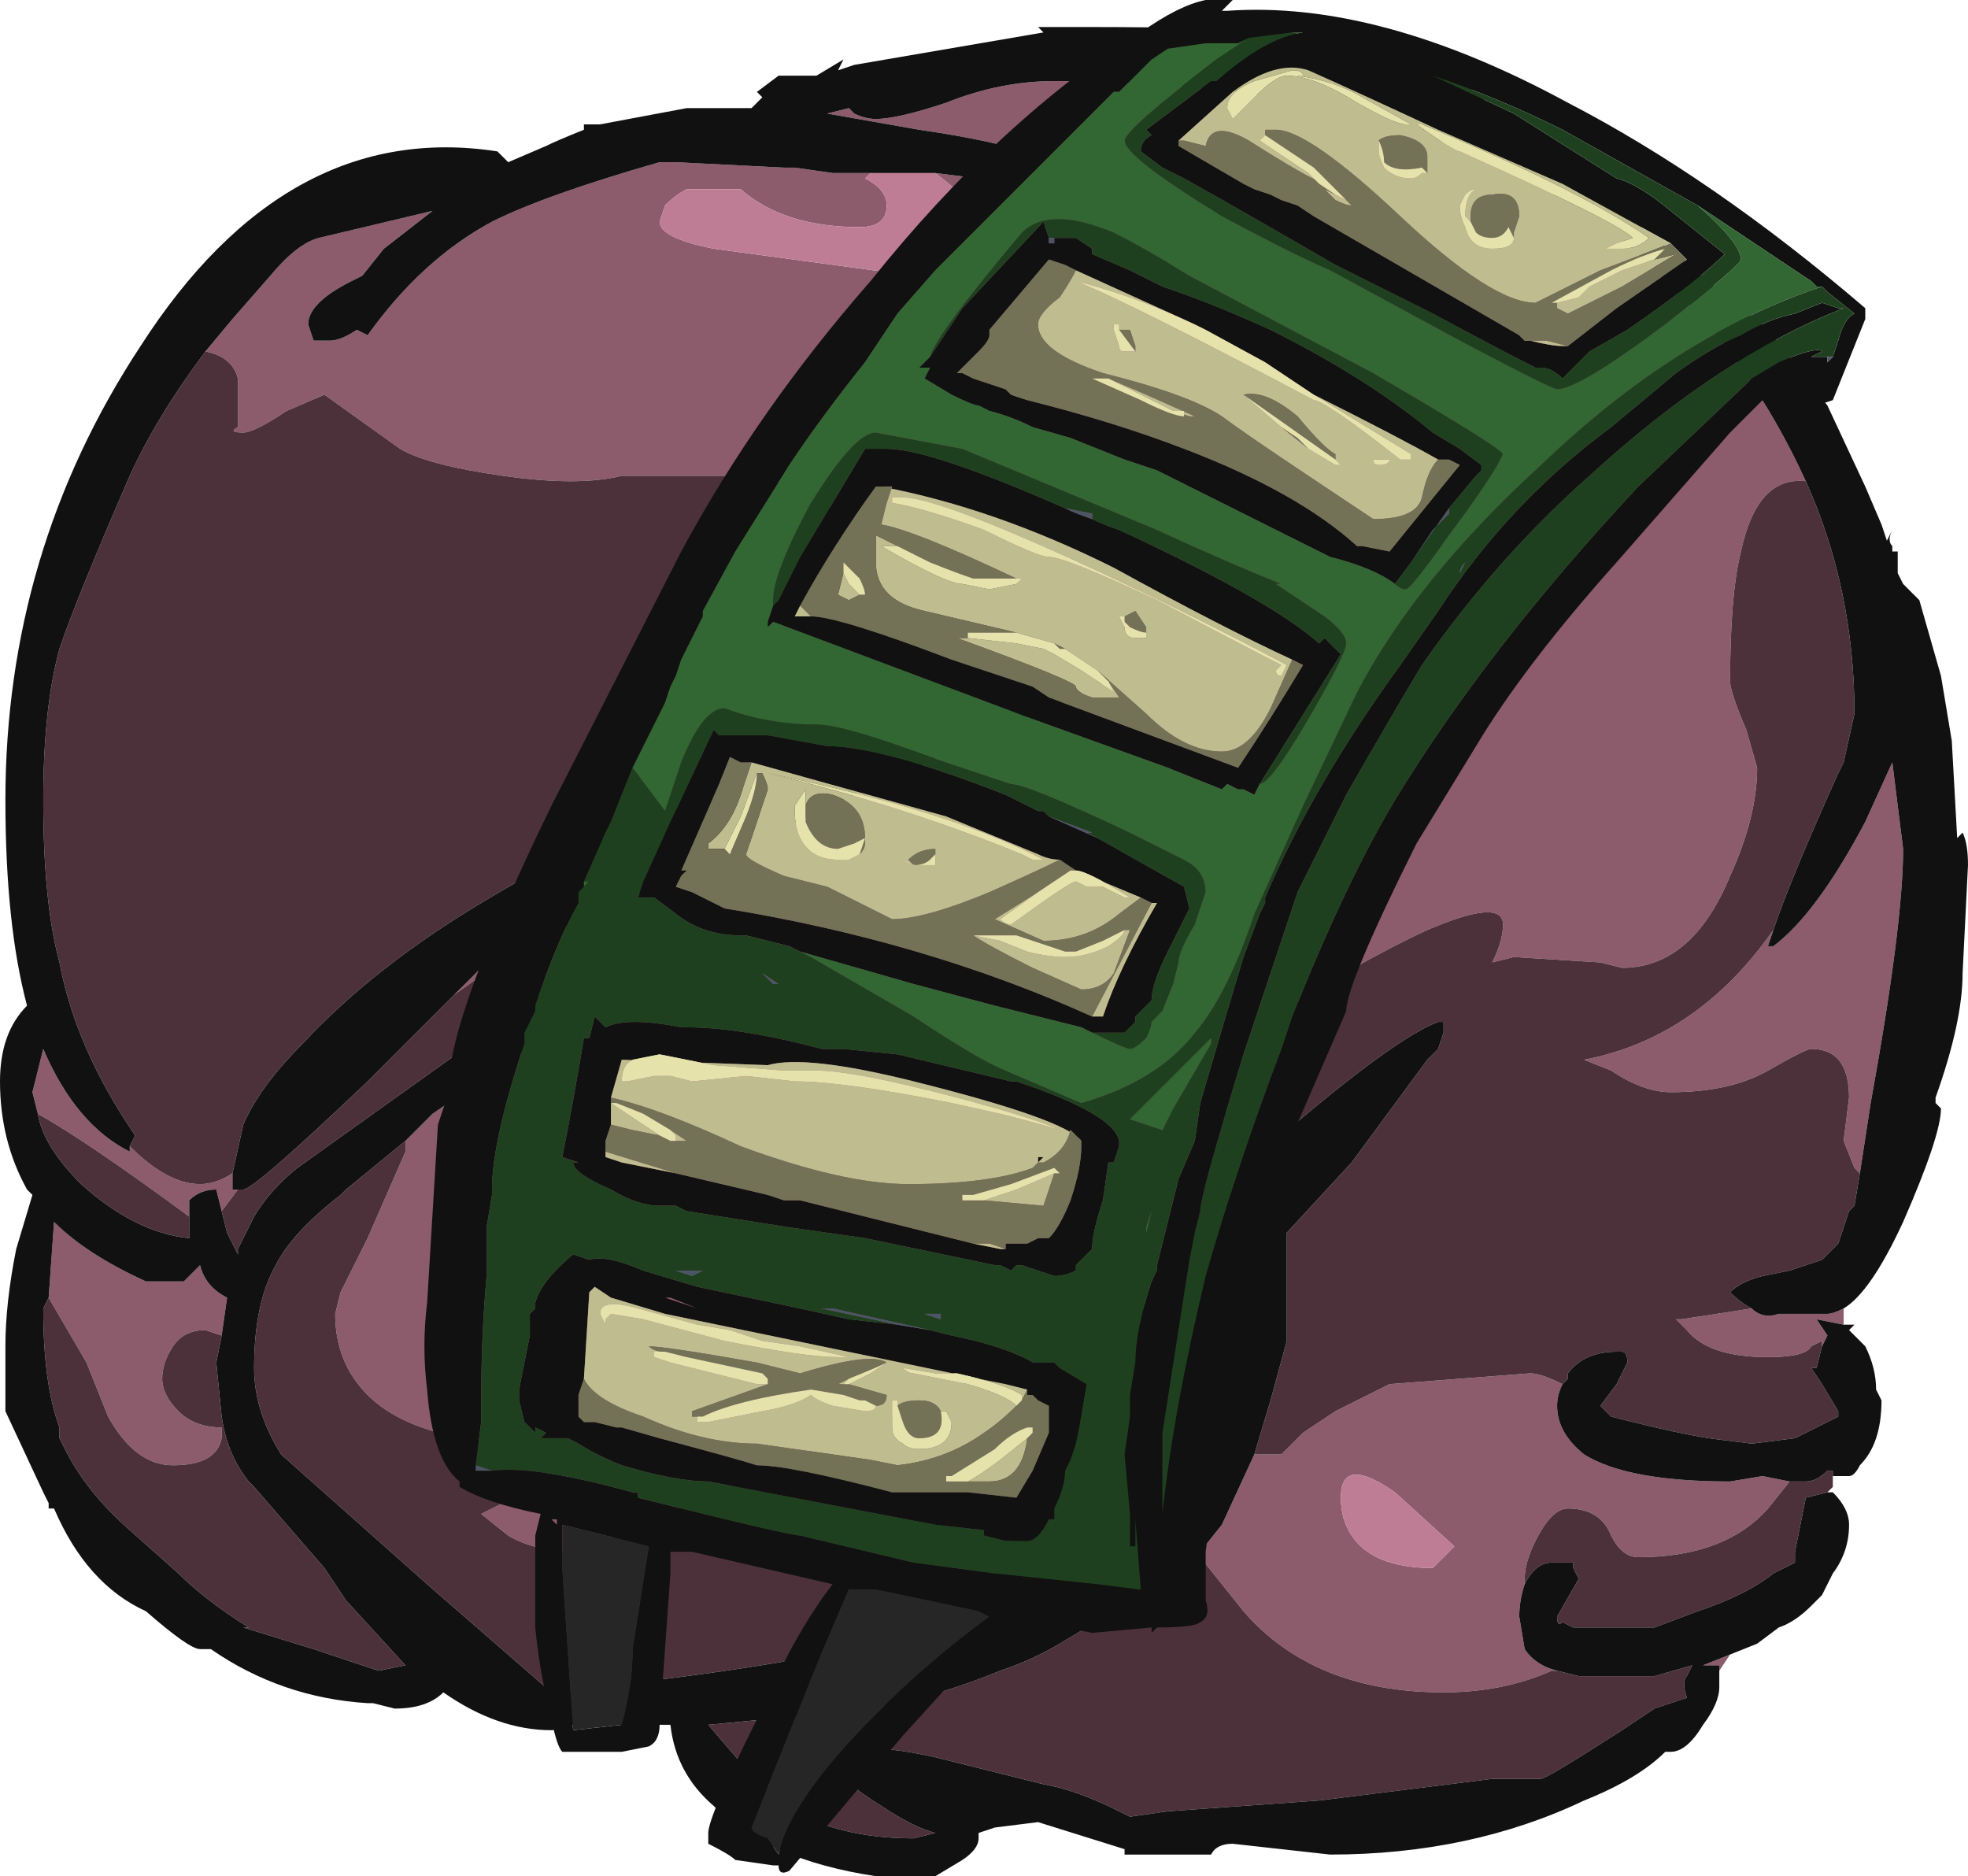 <?xml version="1.0" encoding="UTF-8" standalone="no"?>
<svg xmlns:ffdec="https://www.free-decompiler.com/flash" xmlns:xlink="http://www.w3.org/1999/xlink" ffdec:objectType="frame" height="121.45px" width="127.4px" xmlns="http://www.w3.org/2000/svg">
  <g transform="matrix(1.0, 0.0, 0.0, 1.0, 63.7, 121.45)">
    <use ffdec:characterId="141" height="17.35" transform="matrix(7.0, 0.0, 0.0, 7.0, -63.7, -121.45)" width="18.2" xlink:href="#shape0"/>
  </g>
  <defs>
    <g id="shape0" transform="matrix(1.0, 0.0, 0.0, 1.0, 9.1, 17.35)">
      <path d="M6.8 -1.9 L6.8 -1.95 6.65 -1.95 6.9 -2.05 6.8 -1.9 M5.0 -2.7 Q4.95 -2.55 4.95 -2.4 L5.0 -2.1 Q5.1 -1.95 5.3 -1.9 L5.25 -1.9 Q4.8 -1.7 4.25 -1.7 3.05 -1.7 2.4 -2.45 L2.0 -2.95 2.0 -3.0 2.2 -3.25 2.5 -3.9 2.75 -3.9 2.95 -4.1 3.25 -4.3 Q3.45 -4.4 3.75 -4.55 L5.05 -4.65 Q5.15 -4.65 5.35 -4.55 5.3 -4.45 5.3 -4.35 5.3 -4.1 5.55 -3.9 5.95 -3.65 6.9 -3.65 L7.2 -3.7 7.45 -3.65 7.25 -3.4 Q6.85 -2.95 6.05 -2.95 5.9 -2.95 5.8 -3.15 5.7 -3.4 5.4 -3.4 5.25 -3.4 5.1 -3.1 5.0 -2.9 5.0 -2.75 L5.0 -2.7 M1.55 -5.5 L1.5 -5.3 -3.75 -3.0 Q-4.15 -3.0 -4.4 -3.15 L-4.65 -3.35 -4.15 -3.6 -3.85 -4.0 Q-5.2 -3.95 -5.7 -4.45 -6.0 -4.75 -6.0 -5.2 L-5.95 -5.4 -5.7 -5.9 -5.35 -6.7 -5.35 -6.8 -5.1 -7.05 -3.5 -8.15 -4.55 -8.4 -4.9 -8.15 -4.6 -8.45 1.8 -11.35 -2.1 -12.95 -3.35 -12.95 Q-3.75 -12.85 -4.45 -12.95 -5.15 -13.05 -5.4 -13.2 L-6.1 -13.7 -6.45 -13.55 Q-6.75 -13.35 -6.85 -13.35 -7.0 -13.35 -6.9 -13.4 L-6.9 -13.85 Q-6.95 -14.05 -7.2 -14.1 L-6.95 -14.4 -6.6 -14.8 Q-6.35 -15.1 -6.15 -15.15 L-5.1 -15.4 -5.55 -15.05 -5.75 -14.8 -5.85 -14.75 Q-6.25 -14.55 -6.25 -14.35 L-6.2 -14.2 -6.05 -14.2 Q-5.95 -14.2 -5.8 -14.3 L-5.7 -14.25 Q-5.2 -14.95 -4.55 -15.3 -4.05 -15.55 -3.0 -15.85 L-2.85 -15.85 -1.85 -15.8 -1.75 -15.8 -1.4 -15.75 -1.05 -15.75 -1.1 -15.7 Q-0.9 -15.6 -0.9 -15.45 -0.9 -15.25 -1.15 -15.25 -1.85 -15.25 -2.25 -15.6 L-2.75 -15.6 Q-2.85 -15.55 -2.95 -15.45 L-3.0 -15.3 Q-3.0 -15.15 -2.5 -15.05 L-0.65 -14.8 -0.2 -15.55 -0.45 -15.75 -0.05 -15.7 0.55 -15.9 Q0.1 -16.05 -0.6 -16.15 L-1.45 -16.3 -1.25 -16.35 -1.2 -16.3 Q-1.1 -16.25 -1.0 -16.25 -0.8 -16.25 -0.35 -16.4 0.15 -16.6 0.65 -16.6 5.15 -16.6 7.0 -13.95 7.35 -13.45 7.6 -12.9 7.15 -12.95 7.0 -12.25 6.9 -11.85 6.9 -11.05 6.9 -10.95 7.05 -10.6 L7.15 -10.25 Q7.15 -9.8 6.9 -9.25 6.55 -8.4 5.9 -8.4 L5.7 -8.45 4.9 -8.5 4.7 -8.45 Q4.8 -8.65 4.8 -8.8 4.8 -9.05 4.1 -8.75 3.45 -8.45 2.6 -7.9 L1.55 -5.5 M-6.9 -5.8 L-6.9 -5.75 -6.9 -5.8 M-7.05 -6.15 L-7.1 -6.35 Q-7.25 -6.35 -7.35 -6.25 L-7.35 -6.05 -7.35 -6.1 Q-8.3 -6.8 -8.75 -7.05 L-8.8 -7.25 -8.7 -7.65 Q-8.4 -6.95 -7.9 -6.7 L-7.9 -6.75 Q-7.55 -6.4 -7.25 -6.4 -7.1 -6.4 -6.95 -6.5 L-6.95 -6.35 -6.9 -6.35 -7.05 -6.15 M7.3 -8.75 L7.25 -8.6 7.3 -8.6 Q7.7 -8.9 8.15 -9.75 L8.4 -10.3 8.5 -9.5 Q8.5 -8.8 8.2 -7.15 L8.1 -6.5 8.05 -6.55 7.95 -6.8 8.0 -7.2 Q8.0 -7.65 7.65 -7.65 7.6 -7.65 7.25 -7.45 6.9 -7.25 6.35 -7.25 6.1 -7.25 5.8 -7.45 L5.55 -7.55 Q6.6 -7.75 7.3 -8.75 M7.1 -5.25 Q7.2 -5.15 7.35 -5.2 L7.8 -5.2 Q7.85 -5.2 7.95 -5.25 L7.95 -5.1 7.7 -5.15 7.8 -5.0 7.75 -4.9 7.75 -4.95 7.65 -4.9 Q7.6 -4.8 7.25 -4.8 6.7 -4.8 6.5 -5.05 L6.4 -5.15 6.45 -5.15 7.1 -5.25 M7.85 -3.7 L7.85 -3.6 7.85 -3.75 7.85 -3.7 M4.25 -2.95 L4.35 -3.05 3.8 -3.55 Q3.3 -3.9 3.3 -3.5 3.3 -3.3 3.4 -3.15 3.6 -2.85 4.15 -2.85 L4.25 -2.95 M-8.65 -5.35 L-8.6 -6.05 Q-8.3 -5.75 -7.75 -5.5 L-7.4 -5.5 -7.25 -5.65 Q-7.2 -5.45 -7.0 -5.35 L-7.05 -5.0 -7.2 -5.05 Q-7.4 -5.05 -7.5 -4.9 -7.6 -4.75 -7.6 -4.6 -7.6 -4.45 -7.45 -4.3 -7.3 -4.15 -7.05 -4.15 L-7.05 -4.05 Q-7.1 -3.8 -7.5 -3.8 -7.85 -3.8 -8.1 -4.25 L-8.3 -4.75 -8.65 -5.35" fill="#8c5b6c" fill-rule="evenodd" stroke="none"/>
      <path d="M7.8 -3.55 L7.8 -3.55 7.6 -3.5 Q7.55 -3.25 7.5 -3.0 L7.5 -2.9 7.3 -2.8 Q7.05 -2.6 6.6 -2.45 L6.2 -2.3 5.45 -2.3 5.35 -2.35 Q5.3 -2.3 5.3 -2.4 L5.5 -2.75 5.45 -2.85 5.45 -2.9 5.25 -2.9 Q5.1 -2.9 5.0 -2.7 L5.0 -2.75 Q5.0 -2.9 5.1 -3.1 5.25 -3.4 5.4 -3.4 5.7 -3.4 5.8 -3.15 5.9 -2.95 6.05 -2.95 6.85 -2.95 7.25 -3.4 L7.45 -3.65 7.6 -3.65 Q7.7 -3.65 7.8 -3.75 L7.85 -3.75 7.85 -3.6 7.8 -3.55 M5.3 -1.9 L5.5 -1.85 6.2 -1.85 6.55 -1.95 6.5 -1.85 Q6.45 -1.8 6.5 -1.65 L6.2 -1.55 5.9 -1.35 Q5.2 -0.9 5.15 -0.9 L4.7 -0.9 3.1 -0.7 1.7 -0.6 1.35 -0.55 1.25 -0.6 Q0.85 -0.8 0.55 -0.85 L-0.45 -1.1 Q-1.35 -1.3 -1.35 -1.0 -1.35 -0.9 -0.95 -0.65 -0.65 -0.45 -0.45 -0.4 L-0.65 -0.35 Q-1.75 -0.35 -2.25 -1.05 L-2.55 -1.4 -1.5 -1.5 Q-0.7 -1.55 0.15 -1.9 0.45 -2.0 0.7 -2.15 L0.95 -2.3 2.0 -3.0 2.0 -2.95 2.4 -2.45 Q3.05 -1.7 4.25 -1.7 4.8 -1.7 5.25 -1.9 L5.3 -1.9 M2.5 -3.9 L2.65 -4.4 2.8 -4.95 2.8 -5.95 3.4 -6.6 4.1 -7.55 4.2 -7.65 4.25 -7.8 4.25 -7.9 4.2 -7.9 Q3.8 -7.75 2.75 -6.85 L1.55 -5.5 2.6 -7.9 Q3.45 -8.45 4.1 -8.75 4.8 -9.05 4.8 -8.8 4.8 -8.65 4.7 -8.45 L4.9 -8.5 5.7 -8.45 5.9 -8.4 Q6.55 -8.4 6.9 -9.25 7.15 -9.8 7.15 -10.25 L7.05 -10.6 Q6.9 -10.95 6.9 -11.05 6.9 -11.85 7.0 -12.25 7.15 -12.95 7.6 -12.9 8.05 -11.9 8.05 -10.75 L7.95 -10.3 7.9 -10.2 Q7.45 -9.2 7.3 -8.75 6.6 -7.75 5.55 -7.55 L5.8 -7.45 Q6.1 -7.25 6.35 -7.25 6.9 -7.25 7.25 -7.45 7.6 -7.65 7.65 -7.65 8.0 -7.65 8.0 -7.2 L7.95 -6.8 8.05 -6.55 8.1 -6.5 8.05 -6.2 8.0 -6.15 7.9 -5.85 7.75 -5.7 7.45 -5.6 7.2 -5.55 Q7.0 -5.5 6.9 -5.4 7.0 -5.3 7.1 -5.25 L6.45 -5.15 6.4 -5.15 6.5 -5.05 Q6.7 -4.8 7.25 -4.8 7.6 -4.8 7.65 -4.9 L7.75 -4.95 7.75 -4.9 7.7 -4.7 7.65 -4.7 7.75 -4.55 7.9 -4.3 7.9 -4.25 7.5 -4.05 7.1 -4.0 6.7 -4.05 Q6.4 -4.1 6.0 -4.2 L5.8 -4.25 5.7 -4.35 5.85 -4.55 5.95 -4.75 Q5.95 -4.85 5.9 -4.85 L5.85 -4.85 Q5.55 -4.85 5.4 -4.65 L5.4 -4.6 5.35 -4.55 Q5.15 -4.65 5.05 -4.65 L3.75 -4.55 Q3.45 -4.4 3.25 -4.3 L2.95 -4.1 2.75 -3.9 2.5 -3.9 M1.5 -5.3 L-0.15 -2.35 Q-1.45 -2.0 -3.15 -1.8 L-4.0 -1.7 -5.15 -2.7 -6.5 -3.9 Q-6.75 -4.3 -6.75 -4.7 -6.75 -5.3 -6.55 -5.65 -6.4 -5.95 -5.95 -6.3 L-5.9 -6.35 -5.35 -6.8 -5.35 -6.7 -5.7 -5.9 -5.95 -5.4 -6.0 -5.2 Q-6.0 -4.75 -5.7 -4.45 -5.2 -3.95 -3.85 -4.0 L-4.15 -3.6 -4.65 -3.35 -4.4 -3.15 Q-4.15 -3.0 -3.75 -3.0 L1.5 -5.3 M-3.5 -8.15 L-3.9 -8.3 -6.35 -6.55 Q-6.6 -6.35 -6.75 -6.1 L-6.9 -5.8 -6.9 -5.75 -7.0 -5.95 -7.05 -6.15 -6.9 -6.35 -6.85 -6.35 Q-6.75 -6.35 -5.7 -7.35 L-4.9 -8.15 -4.55 -8.4 -3.5 -8.15 M-7.35 -6.05 L-7.35 -5.9 Q-7.85 -5.95 -8.35 -6.4 -8.7 -6.75 -8.75 -7.05 -8.3 -6.8 -7.35 -6.1 L-7.35 -6.05 M-7.9 -6.75 L-7.85 -6.85 Q-8.4 -7.65 -8.55 -8.45 -8.7 -9.0 -8.7 -9.95 -8.7 -10.8 -8.55 -11.35 -8.4 -11.8 -7.9 -12.95 -7.65 -13.5 -7.2 -14.1 -6.95 -14.05 -6.9 -13.85 L-6.9 -13.4 Q-7.0 -13.35 -6.85 -13.35 -6.75 -13.35 -6.45 -13.55 L-6.1 -13.7 -5.4 -13.2 Q-5.15 -13.05 -4.45 -12.95 -3.75 -12.85 -3.35 -12.95 L-2.1 -12.95 1.8 -11.35 -1.05 -10.25 Q-2.75 -10.15 -4.65 -9.0 -5.65 -8.4 -6.3 -7.7 -6.7 -7.3 -6.85 -6.95 L-6.95 -6.5 Q-7.1 -6.4 -7.25 -6.4 -7.55 -6.4 -7.9 -6.75 M-8.65 -5.35 L-8.3 -4.75 -8.1 -4.25 Q-7.85 -3.8 -7.5 -3.8 -7.1 -3.8 -7.05 -4.05 L-7.05 -4.15 Q-7.3 -4.15 -7.45 -4.3 -7.6 -4.45 -7.6 -4.6 -7.6 -4.75 -7.5 -4.9 -7.4 -5.05 -7.2 -5.05 L-7.05 -5.0 -7.1 -4.75 -7.05 -4.25 Q-7.0 -3.9 -6.8 -3.65 L-6.75 -3.6 -6.1 -2.85 -5.9 -2.55 -5.35 -1.95 -5.6 -1.9 -6.2 -2.1 -6.85 -2.3 -6.8 -2.3 Q-7.2 -2.55 -7.45 -2.8 L-7.9 -3.2 Q-8.3 -3.55 -8.5 -3.95 L-8.55 -4.05 -8.55 -4.15 Q-8.7 -4.55 -8.7 -5.25 L-8.65 -5.35" fill="#4d313a" fill-rule="evenodd" stroke="none"/>
      <path d="M-1.05 -15.75 L-0.45 -15.75 -0.2 -15.55 -0.65 -14.8 -2.5 -15.05 Q-3.0 -15.15 -3.0 -15.3 L-2.95 -15.45 Q-2.85 -15.55 -2.75 -15.6 L-2.25 -15.6 Q-1.85 -15.25 -1.15 -15.25 -0.9 -15.25 -0.9 -15.45 -0.9 -15.6 -1.1 -15.7 L-1.05 -15.75 M4.25 -2.95 L4.15 -2.85 Q3.6 -2.85 3.4 -3.15 3.3 -3.3 3.3 -3.5 3.3 -3.9 3.8 -3.55 L4.35 -3.05 4.25 -2.95" fill="#bf7c95" fill-rule="evenodd" stroke="none"/>
      <path d="M6.8 -1.9 L6.8 -1.75 Q6.8 -1.6 6.65 -1.4 6.5 -1.15 6.35 -1.15 L6.3 -1.15 Q6.05 -0.9 5.55 -0.7 4.5 -0.2 3.2 -0.2 L2.3 -0.3 Q2.15 -0.3 2.1 -0.2 L1.3 -0.2 1.3 -0.25 0.5 -0.5 0.1 -0.45 -0.05 -0.4 -0.05 -0.35 Q-0.05 -0.25 -0.2 -0.15 L-0.45 0.0 -1.0 0.0 Q-2.0 -0.15 -2.5 -0.65 -2.85 -0.95 -2.9 -1.4 L-3.9 -1.4 Q-3.95 -1.35 -4.0 -1.35 -4.5 -1.35 -5.0 -1.7 -5.15 -1.55 -5.45 -1.55 L-5.65 -1.6 -5.7 -1.6 Q-6.5 -1.65 -7.15 -2.1 L-7.25 -2.1 Q-7.35 -2.1 -7.75 -2.45 -8.3 -2.7 -8.6 -3.4 L-8.65 -3.4 -8.65 -3.45 -8.7 -3.55 -9.05 -4.3 -9.05 -4.9 Q-9.05 -5.3 -8.95 -5.8 L-8.8 -6.3 -8.85 -6.35 Q-9.1 -6.8 -9.1 -7.35 -9.1 -7.8 -8.85 -8.05 -9.05 -8.8 -9.05 -9.95 -9.05 -12.25 -7.8 -14.15 -6.45 -16.25 -4.5 -15.95 L-4.4 -15.85 -4.05 -16.0 Q-3.95 -16.05 -3.7 -16.15 L-3.7 -16.2 -3.55 -16.2 -2.75 -16.35 -2.15 -16.35 -2.05 -16.45 -2.1 -16.5 -1.9 -16.65 -1.55 -16.65 -1.3 -16.8 -1.35 -16.7 -1.2 -16.75 0.55 -17.05 0.5 -17.1 1.0 -17.1 Q2.1 -17.1 2.85 -17.05 L4.35 -16.65 7.25 -14.3 7.8 -13.6 8.15 -12.85 8.3 -12.5 8.35 -12.35 8.4 -12.45 Q8.35 -12.35 8.4 -12.3 L8.4 -12.25 8.45 -12.25 8.45 -12.05 8.5 -11.95 8.65 -11.8 8.85 -11.1 8.95 -10.5 9.0 -9.6 9.05 -9.65 Q9.1 -9.55 9.1 -9.35 L9.05 -8.35 Q9.05 -7.9 8.8 -7.2 L8.8 -7.15 8.85 -7.1 Q8.85 -6.85 8.5 -6.05 8.2 -5.4 7.95 -5.25 7.85 -5.2 7.8 -5.2 L7.35 -5.2 Q7.2 -5.15 7.1 -5.25 7.0 -5.3 6.9 -5.4 7.0 -5.5 7.2 -5.55 L7.45 -5.6 7.75 -5.7 7.9 -5.85 8.0 -6.15 8.05 -6.2 8.1 -6.5 8.2 -7.15 Q8.5 -8.8 8.5 -9.5 L8.4 -10.3 8.15 -9.75 Q7.7 -8.9 7.3 -8.6 L7.25 -8.6 7.3 -8.75 Q7.45 -9.2 7.9 -10.2 L7.95 -10.3 8.05 -10.75 Q8.05 -11.9 7.6 -12.9 7.35 -13.45 7.0 -13.95 5.15 -16.6 0.65 -16.6 0.15 -16.6 -0.35 -16.4 -0.8 -16.25 -1.0 -16.25 -1.1 -16.25 -1.2 -16.3 L-1.25 -16.35 -1.45 -16.3 -0.6 -16.15 Q0.1 -16.05 0.55 -15.9 L-0.05 -15.7 -0.45 -15.75 -1.05 -15.75 -1.4 -15.75 -1.75 -15.8 -1.85 -15.8 -2.85 -15.85 -3.0 -15.85 Q-4.05 -15.55 -4.55 -15.3 -5.2 -14.95 -5.7 -14.25 L-5.8 -14.3 Q-5.95 -14.2 -6.05 -14.2 L-6.2 -14.2 -6.25 -14.35 Q-6.25 -14.55 -5.85 -14.75 L-5.75 -14.8 -5.55 -15.05 -5.1 -15.4 -6.15 -15.15 Q-6.35 -15.1 -6.6 -14.8 L-6.95 -14.4 -7.2 -14.1 Q-7.65 -13.5 -7.9 -12.95 -8.4 -11.8 -8.55 -11.35 -8.7 -10.8 -8.7 -9.95 -8.7 -9.0 -8.55 -8.45 -8.4 -7.65 -7.85 -6.85 L-7.9 -6.75 -7.9 -6.7 Q-8.4 -6.95 -8.7 -7.65 L-8.8 -7.25 -8.75 -7.05 Q-8.7 -6.75 -8.35 -6.4 -7.85 -5.95 -7.35 -5.9 L-7.35 -6.05 -7.35 -6.25 Q-7.25 -6.35 -7.1 -6.35 L-7.05 -6.15 -7.0 -5.95 -6.9 -5.75 -6.9 -5.8 -6.75 -6.1 Q-6.6 -6.35 -6.35 -6.55 L-3.9 -8.3 -3.5 -8.15 -5.1 -7.05 -5.35 -6.8 -5.9 -6.35 -5.95 -6.3 Q-6.4 -5.95 -6.55 -5.65 -6.75 -5.3 -6.75 -4.7 -6.75 -4.3 -6.5 -3.9 L-5.15 -2.7 -4.0 -1.7 -3.15 -1.8 Q-1.45 -2.0 -0.15 -2.35 L1.5 -5.3 1.55 -5.5 2.75 -6.85 Q3.8 -7.75 4.2 -7.9 L4.25 -7.9 4.25 -7.8 4.2 -7.65 4.1 -7.55 3.4 -6.6 2.8 -5.95 2.8 -4.95 2.65 -4.4 2.5 -3.9 2.2 -3.25 2.0 -3.0 0.95 -2.3 0.7 -2.15 Q0.45 -2.0 0.15 -1.9 -0.7 -1.55 -1.5 -1.5 L-2.55 -1.4 -2.25 -1.05 Q-1.75 -0.35 -0.65 -0.35 L-0.45 -0.4 Q-0.65 -0.45 -0.95 -0.65 -1.35 -0.9 -1.35 -1.0 -1.35 -1.3 -0.45 -1.1 L0.55 -0.85 Q0.85 -0.8 1.25 -0.6 L1.35 -0.55 1.7 -0.6 3.1 -0.7 4.7 -0.9 5.15 -0.9 Q5.2 -0.9 5.9 -1.35 L6.2 -1.55 6.5 -1.65 Q6.45 -1.8 6.5 -1.85 L6.55 -1.95 6.2 -1.85 5.5 -1.85 5.3 -1.9 Q5.1 -1.95 5.0 -2.1 L4.95 -2.4 Q4.95 -2.55 5.0 -2.7 5.1 -2.9 5.25 -2.9 L5.45 -2.9 5.45 -2.85 5.5 -2.75 5.3 -2.4 Q5.3 -2.3 5.35 -2.35 L5.45 -2.3 6.2 -2.3 6.6 -2.45 Q7.05 -2.6 7.3 -2.8 L7.5 -2.9 7.5 -3.0 Q7.55 -3.25 7.6 -3.5 L7.8 -3.55 7.8 -3.55 7.85 -3.55 Q8.0 -3.4 8.0 -3.25 8.0 -3.0 7.85 -2.8 L7.75 -2.6 7.65 -2.5 Q7.5 -2.35 7.35 -2.3 L7.15 -2.15 6.9 -2.05 6.65 -1.95 6.8 -1.95 6.8 -1.9 M7.95 -5.1 L8.05 -5.1 8.0 -5.05 8.15 -4.9 Q8.25 -4.7 8.25 -4.5 L8.3 -4.4 Q8.3 -4.2 8.25 -4.05 8.2 -3.9 8.1 -3.8 8.05 -3.7 8.0 -3.7 L7.85 -3.7 7.85 -3.75 7.8 -3.75 Q7.7 -3.65 7.6 -3.65 L7.45 -3.65 7.2 -3.7 6.9 -3.65 Q5.95 -3.65 5.55 -3.9 5.3 -4.1 5.3 -4.35 5.3 -4.45 5.35 -4.55 L5.4 -4.6 5.4 -4.65 Q5.55 -4.85 5.85 -4.85 L5.9 -4.85 Q5.95 -4.85 5.95 -4.75 L5.85 -4.55 5.7 -4.35 5.8 -4.25 6.0 -4.2 Q6.4 -4.1 6.7 -4.05 L7.1 -4.0 7.5 -4.05 7.9 -4.25 7.9 -4.3 7.75 -4.55 7.65 -4.7 7.7 -4.7 7.75 -4.9 7.8 -5.0 7.7 -5.15 7.95 -5.1 M1.8 -11.35 L-4.6 -8.45 -4.9 -8.15 -5.7 -7.35 Q-6.75 -6.35 -6.85 -6.35 L-6.9 -6.35 -6.95 -6.35 -6.95 -6.5 -6.85 -6.95 Q-6.7 -7.3 -6.3 -7.7 -5.65 -8.4 -4.65 -9.0 -2.75 -10.15 -1.05 -10.25 L1.8 -11.35 M-7.05 -5.0 L-7.0 -5.35 Q-7.2 -5.45 -7.25 -5.65 L-7.4 -5.5 -7.75 -5.5 Q-8.3 -5.75 -8.6 -6.05 L-8.65 -5.35 -8.7 -5.25 Q-8.7 -4.55 -8.55 -4.15 L-8.55 -4.05 -8.5 -3.95 Q-8.3 -3.55 -7.9 -3.2 L-7.45 -2.8 Q-7.2 -2.55 -6.8 -2.3 L-6.85 -2.3 -6.2 -2.1 -5.6 -1.9 -5.35 -1.95 -5.9 -2.55 -6.1 -2.85 -6.75 -3.6 -6.8 -3.65 Q-7.0 -3.9 -7.05 -4.25 L-7.1 -4.75 -7.05 -5.0" fill="#111111" fill-rule="evenodd" stroke="none"/>
      <path d="M2.25 -17.25 Q3.65 -17.35 5.4 -16.4 6.75 -15.7 8.15 -14.5 L8.15 -14.4 7.85 -13.65 7.7 -13.6 Q7.7 -13.85 7.45 -13.85 L7.4 -13.85 6.9 -13.35 5.85 -12.15 Q5.0 -11.2 4.55 -10.45 L4.0 -9.55 Q3.35 -8.25 3.35 -8.0 L2.85 -6.85 2.55 -5.75 2.4 -5.3 2.4 -4.95 2.2 -4.15 2.15 -4.15 Q2.1 -3.75 2.1 -3.4 L2.05 -3.0 2.05 -2.55 Q2.1 -2.4 2.0 -2.35 1.95 -2.3 1.6 -2.3 L1.55 -2.25 1.55 -2.3 1.0 -2.25 0.25 -2.4 -0.75 -1.3 -1.8 -0.05 Q-1.9 0.0 -1.9 -0.1 L-1.95 -0.1 -2.3 -0.15 Q-2.35 -0.2 -2.55 -0.3 L-2.55 -0.4 Q-2.55 -0.55 -2.1 -1.45 -1.75 -2.25 -1.4 -2.7 L-2.7 -3.0 -2.9 -3.0 -2.9 -2.8 -3.0 -1.4 Q-3.0 -1.25 -3.1 -1.2 L-3.35 -1.15 -3.9 -1.15 Q-3.95 -1.2 -4.0 -1.45 L-4.0 -1.5 Q-4.1 -1.8 -4.15 -2.3 L-4.15 -3.15 -4.1 -3.35 Q-4.6 -3.45 -4.85 -3.6 L-4.85 -3.65 Q-5.1 -3.85 -5.15 -4.5 -5.2 -4.9 -5.15 -5.3 L-5.05 -6.95 -5.0 -7.1 Q-4.95 -7.25 -4.95 -7.3 -4.95 -7.95 -4.0 -9.9 L-2.8 -12.25 Q-2.1 -13.55 -1.05 -14.75 0.15 -16.25 1.5 -17.1 L1.45 -17.05 Q1.8 -17.3 2.05 -17.35 L2.3 -17.35 2.2 -17.25 2.25 -17.25 M2.45 -17.0 L2.35 -16.95 2.05 -16.95 1.7 -16.9 1.55 -16.8 1.25 -16.5 1.2 -16.5 -0.45 -14.85 -0.8 -14.45 -1.1 -14.0 Q-1.5 -13.5 -1.8 -13.05 L-2.3 -12.25 -2.6 -11.7 -2.6 -11.65 -2.8 -11.25 -2.85 -11.1 -2.9 -11.0 -2.95 -10.85 -3.25 -10.25 -3.45 -9.75 -3.5 -9.65 -3.7 -9.2 -3.7 -9.15 -3.75 -9.1 -3.75 -9.0 Q-3.95 -8.65 -4.15 -8.05 L-4.15 -8.0 -4.25 -7.8 -4.25 -7.7 Q-4.55 -6.8 -4.55 -6.35 L-4.55 -6.3 -4.6 -6.0 -4.6 -5.55 Q-4.65 -5.0 -4.65 -4.4 L-4.65 -4.2 -4.7 -3.8 -4.7 -3.75 -4.55 -3.75 Q-4.15 -3.8 -3.25 -3.55 L-3.2 -3.55 -3.2 -3.5 Q-1.8 -3.15 -1.7 -3.15 L-0.65 -2.9 0.1 -2.8 1.05 -2.7 1.45 -2.65 1.4 -3.3 1.4 -3.05 1.35 -3.05 1.35 -3.35 1.3 -3.9 1.35 -4.25 1.35 -4.45 1.4 -4.75 Q1.4 -5.05 1.55 -5.5 L1.6 -5.6 1.6 -5.65 1.8 -6.45 1.95 -6.8 2.0 -7.15 2.25 -8.0 2.4 -8.5 2.55 -8.9 2.6 -9.0 2.6 -9.05 Q3.05 -10.1 3.85 -11.2 L4.2 -11.7 Q4.85 -12.7 5.8 -13.4 L6.4 -13.9 Q6.75 -14.15 7.0 -14.25 7.25 -14.4 7.5 -14.45 L7.75 -14.55 7.9 -14.5 7.95 -14.5 Q6.8 -14.05 5.6 -12.95 4.75 -12.2 4.05 -11.2 3.75 -10.7 3.35 -10.0 L2.9 -9.1 2.4 -7.6 Q2.0 -6.3 2.0 -6.15 L1.95 -5.95 1.9 -5.7 1.65 -4.1 1.65 -3.6 1.65 -3.35 Q1.75 -4.3 2.05 -5.55 2.35 -6.6 2.75 -7.65 L2.85 -7.95 Q3.35 -9.2 3.8 -9.95 4.65 -11.35 6.05 -12.85 L7.05 -13.8 7.1 -13.85 7.35 -14.0 Q7.7 -14.15 7.75 -14.1 L7.65 -14.05 7.8 -14.05 7.8 -14.0 7.85 -14.05 7.9 -14.2 Q7.95 -14.4 8.05 -14.45 L7.8 -14.65 7.75 -14.7 7.7 -14.7 7.65 -14.75 6.6 -15.45 5.35 -16.15 Q4.75 -16.45 4.15 -16.65 L4.9 -16.3 5.85 -15.7 Q6.05 -15.65 6.35 -15.4 L6.85 -15.0 Q6.6 -14.75 5.95 -14.3 L5.6 -14.1 5.35 -13.85 Q5.25 -13.95 5.15 -13.95 L5.1 -13.95 Q4.8 -14.1 4.15 -14.45 L3.25 -14.9 Q2.3 -15.45 1.85 -15.7 L1.65 -15.8 1.45 -15.95 Q1.45 -16.05 1.55 -16.1 L1.5 -16.15 2.1 -16.6 2.15 -16.6 Q2.6 -17.0 2.95 -17.05 L2.85 -17.05 2.45 -17.0 M0.9 -7.85 L0.1 -8.05 -0.65 -8.25 -1.7 -8.55 -1.8 -8.6 -2.2 -8.7 -2.25 -8.7 Q-2.6 -8.7 -2.85 -8.9 L-3.05 -9.05 -3.2 -9.05 -3.15 -9.2 -2.9 -9.75 -2.5 -10.6 -2.45 -10.55 -2.0 -10.55 -1.45 -10.45 Q-0.95 -10.45 0.2 -10.0 L0.5 -9.85 0.55 -9.85 0.6 -9.8 1.05 -9.6 1.85 -9.15 1.9 -8.95 1.7 -8.55 Q1.55 -8.25 1.55 -8.1 L1.4 -7.95 1.4 -7.9 1.3 -7.8 1.0 -7.8 0.9 -7.85 M6.35 -15.1 L5.35 -15.65 4.2 -16.15 Q3.45 -16.5 3.0 -16.7 2.7 -16.8 2.3 -16.5 L1.8 -16.05 1.8 -16.0 2.4 -15.65 2.5 -15.6 2.65 -15.55 2.75 -15.5 2.9 -15.45 3.05 -15.35 4.95 -14.25 5.05 -14.2 Q5.25 -14.15 5.35 -14.15 L5.4 -14.15 5.85 -14.5 6.5 -14.95 6.35 -15.1 M0.65 -15.15 L0.85 -15.15 1.0 -15.05 1.0 -15.0 1.35 -14.85 1.45 -14.8 1.65 -14.7 Q2.1 -14.55 2.65 -14.3 3.55 -13.85 4.15 -13.35 L4.4 -13.2 4.6 -13.05 4.6 -13.0 4.55 -12.95 4.3 -12.65 3.95 -12.15 3.8 -11.95 Q3.6 -12.1 3.2 -12.2 L1.6 -13.0 1.3 -13.1 0.8 -13.3 0.45 -13.4 Q0.25 -13.5 0.05 -13.55 L-0.05 -13.6 Q-0.1 -13.6 -0.3 -13.7 L-0.55 -13.85 -0.5 -13.95 -0.6 -13.95 -0.5 -14.05 -0.2 -14.5 0.55 -15.3 0.6 -15.15 0.6 -15.1 0.65 -15.1 0.65 -15.15 M0.85 -14.85 L0.75 -14.9 0.6 -14.95 0.05 -14.3 0.05 -14.25 Q0.05 -14.2 -0.05 -14.1 L-0.25 -13.9 -0.2 -13.9 -0.1 -13.85 0.2 -13.75 0.25 -13.7 0.3 -13.7 0.4 -13.65 Q1.2 -13.45 1.85 -13.2 2.9 -12.8 3.45 -12.3 L3.5 -12.3 3.75 -12.25 4.4 -13.05 4.3 -13.1 4.2 -13.1 Q3.85 -13.3 3.05 -13.7 L2.6 -14.0 2.05 -14.3 1.95 -14.35 0.85 -14.85 M3.95 -16.55 L3.5 -16.75 3.05 -16.9 3.95 -16.55 M1.0 -12.55 Q1.1 -12.5 1.25 -12.45 2.65 -11.8 3.1 -11.4 L3.15 -11.45 3.3 -11.3 2.55 -10.1 2.5 -10.0 2.4 -10.05 2.35 -10.05 2.25 -10.1 2.2 -10.05 1.7 -10.25 0.45 -10.7 -1.95 -11.6 -2.0 -11.55 -2.0 -11.6 -1.95 -11.75 -1.9 -11.8 -1.7 -12.2 -1.1 -13.2 -0.9 -13.2 Q-0.5 -13.2 0.75 -12.65 0.85 -12.6 1.0 -12.55 M2.85 -11.25 Q2.2 -11.55 1.2 -12.1 0.1 -12.65 -0.95 -12.85 L-1.0 -12.85 Q-1.4 -12.3 -1.7 -11.75 L-1.75 -11.65 -1.6 -11.65 Q-1.35 -11.65 -0.3 -11.25 L0.45 -11.0 0.6 -10.9 2.35 -10.25 Q2.65 -10.7 2.95 -11.2 L2.85 -11.25 M2.85 -11.45 L2.85 -11.45 M1.55 -9.0 L1.45 -9.05 0.85 -9.3 0.7 -9.4 Q0.6 -9.4 0.5 -9.45 L-0.35 -9.8 -2.15 -10.3 -2.25 -10.3 -2.35 -10.35 -2.45 -10.1 -2.8 -9.3 -2.75 -9.3 -2.8 -9.25 -2.85 -9.15 -2.7 -9.1 -2.4 -8.95 Q-0.55 -8.65 1.0 -7.95 L1.1 -7.95 Q1.25 -8.4 1.6 -9.0 L1.55 -9.0 M1.25 -6.75 L1.2 -6.6 1.15 -6.6 1.1 -6.25 Q1.0 -5.95 1.0 -5.8 L0.85 -5.65 0.85 -5.6 Q0.75 -5.55 0.65 -5.55 L0.35 -5.65 0.3 -5.65 0.25 -5.6 0.15 -5.65 0.1 -5.65 -1.1 -5.9 -1.8 -6.0 -2.75 -6.15 -2.85 -6.2 -3.0 -6.2 Q-3.2 -6.2 -3.45 -6.35 -3.8 -6.5 -3.8 -6.6 L-3.75 -6.6 -3.9 -6.65 Q-3.8 -7.15 -3.7 -7.75 L-3.65 -7.75 -3.6 -7.95 Q-3.55 -7.9 -3.5 -7.85 -3.3 -7.95 -2.8 -7.85 L-2.75 -7.85 Q-2.25 -7.85 -1.5 -7.65 L-1.3 -7.65 -0.8 -7.6 0.25 -7.35 0.3 -7.35 Q1.2 -7.05 1.25 -6.8 L1.25 -6.75 M-3.45 -7.2 L-3.45 -7.15 -3.45 -6.95 -3.5 -6.8 -3.5 -6.7 -3.5 -6.65 -3.35 -6.6 -2.85 -6.5 -2.0 -6.3 -1.85 -6.25 -1.7 -6.25 -0.1 -5.85 0.15 -5.8 0.2 -5.8 0.2 -5.85 0.4 -5.85 0.5 -5.9 0.6 -5.9 Q0.7 -6.0 0.8 -6.25 0.9 -6.55 0.9 -6.75 L0.9 -6.8 Q0.75 -7.0 -0.65 -7.35 -1.65 -7.6 -2.0 -7.5 L-3.35 -7.55 -3.45 -7.2 M0.5 -6.6 L0.5 -6.65 0.55 -6.65 0.5 -6.6 M0.95 -5.25 L0.95 -5.25 M0.4 -4.5 L0.2 -4.55 -0.05 -4.6 -2.95 -5.2 -3.45 -5.35 -3.6 -5.45 -3.65 -5.4 -3.7 -4.6 -3.75 -4.45 -3.75 -4.25 -3.7 -4.2 -3.6 -4.2 -3.4 -4.15 -3.35 -4.15 -3.0 -4.05 Q-2.25 -3.85 -2.1 -3.8 -1.8 -3.8 -0.85 -3.55 L-0.15 -3.55 0.3 -3.5 0.45 -3.75 0.6 -4.1 0.6 -4.35 0.5 -4.4 0.45 -4.45 0.4 -4.45 0.4 -4.5 M-0.5 -5.05 L-0.3 -5.0 Q0.2 -4.9 0.45 -4.75 L0.65 -4.75 0.7 -4.7 0.95 -4.55 0.9 -4.25 0.85 -4.0 0.8 -3.85 0.75 -3.75 Q0.75 -3.6 0.65 -3.4 L0.65 -3.3 0.6 -3.3 Q0.5 -3.1 0.4 -3.1 L0.2 -3.1 0.0 -3.15 0.0 -3.2 -0.45 -3.25 -2.55 -3.65 Q-2.85 -3.65 -3.35 -3.8 -3.6 -3.9 -3.75 -4.0 L-3.85 -4.05 -4.1 -4.05 -4.05 -4.1 -4.15 -4.15 -4.15 -4.1 -4.25 -4.2 -4.3 -4.4 -4.3 -4.5 -4.2 -5.0 -4.2 -5.2 -4.15 -5.25 -4.15 -5.3 Q-4.1 -5.5 -3.8 -5.75 L-3.65 -5.7 Q-3.5 -5.75 -3.15 -5.6 L-2.65 -5.45 -1.7 -5.25 -1.25 -5.15 -0.8 -5.1 -0.5 -5.05 M1.6 -2.8 L1.65 -2.95 1.6 -2.9 1.6 -2.8 M-2.95 -5.35 L-2.65 -5.25 -2.9 -5.35 -2.95 -5.35 M-4.0 -4.55 L-4.0 -4.55 M-3.95 -3.25 L-3.95 -3.3 -4.0 -3.3 -3.95 -3.25 M-3.9 -2.85 L-3.8 -1.35 -3.35 -1.4 Q-3.25 -1.75 -3.25 -2.1 L-3.1 -3.05 -3.9 -3.25 -3.9 -2.85 M-1.25 -2.65 L-1.55 -1.95 -2.15 -0.45 Q-2.15 -0.4 -2.0 -0.35 L-1.9 -0.2 Q-1.8 -0.7 -1.0 -1.5 -0.5 -2.0 0.05 -2.4 L-0.05 -2.45 -1.0 -2.65 -1.25 -2.65" fill="#111111" fill-rule="evenodd" stroke="none"/>
      <path d="M-3.25 -10.25 L-2.95 -10.85 -2.9 -11.0 -2.85 -11.1 -2.8 -11.25 -2.6 -11.65 -2.6 -11.7 -2.3 -12.25 -1.8 -13.05 Q-1.5 -13.5 -1.1 -14.0 L-0.8 -14.45 -0.45 -14.85 1.2 -16.5 1.25 -16.5 1.55 -16.8 1.7 -16.9 2.05 -16.95 2.35 -16.95 2.45 -17.0 2.15 -16.8 Q1.3 -16.15 1.3 -16.05 1.3 -15.9 2.2 -15.35 2.85 -15.0 3.2 -14.85 L4.4 -14.2 Q5.25 -13.75 5.3 -13.75 5.5 -13.75 6.3 -14.35 7.0 -14.9 7.0 -14.95 7.0 -15.1 6.6 -15.45 L7.65 -14.75 7.7 -14.7 7.75 -14.7 Q6.4 -14.25 5.15 -13.05 4.0 -12.0 3.45 -10.95 L2.95 -9.9 2.5 -8.9 Q2.25 -8.15 1.95 -7.8 1.6 -7.35 0.9 -7.15 L0.2 -7.45 Q-0.05 -7.55 -0.65 -7.95 L-1.6 -8.5 -1.7 -8.55 -0.65 -8.25 0.1 -8.05 0.9 -7.85 Q1.3 -7.65 1.35 -7.65 1.4 -7.65 1.5 -7.75 1.55 -7.85 1.55 -7.9 L1.65 -8.0 1.75 -8.25 1.8 -8.45 Q1.8 -8.55 1.95 -8.8 L2.05 -9.1 Q2.05 -9.3 1.85 -9.4 L1.35 -9.65 Q0.4 -10.1 0.25 -10.1 L-0.5 -10.35 Q-1.3 -10.65 -1.55 -10.65 -2.0 -10.65 -2.4 -10.8 -2.6 -10.8 -2.8 -10.3 L-2.95 -9.85 -3.25 -10.25 M-3.75 -9.1 L-3.7 -9.15 -3.7 -9.2 -3.65 -9.2 -3.75 -9.1 M3.8 -11.95 Q3.85 -11.9 3.9 -11.9 3.95 -11.9 4.3 -12.4 4.6 -12.8 4.75 -13.05 L4.8 -13.15 Q4.8 -13.2 3.6 -13.9 L1.9 -14.8 Q1.5 -15.05 1.2 -15.2 0.6 -15.45 0.35 -15.2 -0.45 -14.25 -0.5 -14.05 L-0.6 -13.95 -0.5 -13.95 -0.55 -13.85 -0.3 -13.7 Q-0.1 -13.6 -0.05 -13.6 L0.05 -13.55 Q0.25 -13.5 0.45 -13.4 L0.8 -13.3 1.3 -13.1 1.6 -13.0 3.2 -12.2 Q3.6 -12.1 3.8 -11.95 M2.55 -10.1 Q2.65 -10.1 3.0 -10.7 3.35 -11.3 3.35 -11.4 3.35 -11.5 3.15 -11.65 L2.7 -11.95 2.75 -11.95 Q2.25 -12.15 1.6 -12.45 L-0.2 -13.2 -1.0 -13.35 Q-1.2 -13.35 -1.6 -12.7 -1.95 -12.05 -1.95 -11.8 L-1.95 -11.75 -2.0 -11.6 -2.0 -11.55 -1.95 -11.6 0.45 -10.7 1.7 -10.25 2.2 -10.05 2.25 -10.1 2.35 -10.05 2.4 -10.05 2.5 -10.0 2.55 -10.1 M1.25 -6.75 L1.25 -6.75 M1.6 -7.25 L2.1 -7.75 2.1 -7.7 1.75 -7.1 1.65 -6.9 1.35 -7.0 1.6 -7.25 M1.55 -6.15 L1.5 -5.95 1.5 -6.0 1.55 -6.15" fill="#326632" fill-rule="evenodd" stroke="none"/>
      <path d="M-1.25 -2.65 L-1.0 -2.65 -0.05 -2.45 0.05 -2.4 Q-0.5 -2.0 -1.0 -1.5 -1.8 -0.7 -1.9 -0.2 L-2.0 -0.35 Q-2.15 -0.4 -2.15 -0.45 L-1.55 -1.95 -1.25 -2.65 M-3.9 -2.85 L-3.9 -3.25 -3.1 -3.05 -3.25 -2.1 Q-3.25 -1.75 -3.35 -1.4 L-3.8 -1.35 -3.9 -2.85" fill="#262626" fill-rule="evenodd" stroke="none"/>
      <path d="M2.45 -17.0 L2.85 -17.05 2.95 -17.05 Q2.6 -17.0 2.15 -16.6 L2.1 -16.6 1.5 -16.15 1.55 -16.1 Q1.45 -16.05 1.45 -15.95 L1.65 -15.8 1.85 -15.7 Q2.3 -15.45 3.25 -14.9 L4.15 -14.45 Q4.8 -14.1 5.1 -13.95 L5.15 -13.95 Q5.25 -13.95 5.35 -13.85 L5.6 -14.1 5.95 -14.3 Q6.6 -14.75 6.85 -15.0 L6.35 -15.4 Q6.05 -15.65 5.85 -15.7 L4.9 -16.3 4.15 -16.65 Q4.75 -16.45 5.35 -16.15 L6.6 -15.45 Q7.0 -15.1 7.0 -14.95 7.0 -14.9 6.3 -14.35 5.5 -13.75 5.3 -13.75 5.25 -13.75 4.4 -14.2 L3.2 -14.85 Q2.85 -15.0 2.2 -15.35 1.3 -15.9 1.3 -16.05 1.3 -16.15 2.15 -16.8 L2.45 -17.0 M7.75 -14.7 L7.8 -14.65 8.05 -14.45 Q7.95 -14.4 7.9 -14.2 L7.85 -14.05 7.8 -14.05 7.65 -14.05 7.75 -14.1 Q7.7 -14.15 7.35 -14.0 L7.1 -13.85 7.05 -13.8 6.05 -12.85 Q4.65 -11.35 3.8 -9.95 3.35 -9.2 2.85 -7.95 L2.75 -7.65 Q2.35 -6.6 2.05 -5.55 1.75 -4.3 1.65 -3.35 L1.65 -3.6 1.65 -4.1 1.9 -5.7 1.95 -5.95 2.0 -6.15 Q2.0 -6.3 2.4 -7.6 L2.9 -9.1 3.35 -10.0 Q3.75 -10.7 4.05 -11.2 4.75 -12.2 5.6 -12.95 6.8 -14.05 7.95 -14.5 L7.9 -14.5 7.75 -14.55 7.5 -14.45 Q7.25 -14.4 7.0 -14.25 6.75 -14.15 6.4 -13.9 L5.8 -13.4 Q4.85 -12.7 4.2 -11.7 L3.85 -11.2 Q3.05 -10.1 2.6 -9.05 L2.6 -9.0 2.55 -8.9 2.4 -8.5 2.25 -8.0 2.0 -7.15 1.95 -6.8 1.8 -6.45 1.6 -5.65 1.6 -5.6 1.55 -5.5 Q1.4 -5.05 1.4 -4.75 L1.35 -4.45 1.35 -4.25 1.3 -3.9 1.35 -3.35 1.35 -3.05 1.4 -3.05 1.4 -3.3 1.45 -2.65 1.05 -2.7 0.1 -2.8 -0.65 -2.9 -1.7 -3.15 Q-1.8 -3.15 -3.2 -3.5 L-3.2 -3.55 -3.25 -3.55 Q-4.15 -3.8 -4.55 -3.75 L-4.7 -3.8 -4.65 -4.2 -4.65 -4.4 Q-4.65 -5.0 -4.6 -5.55 L-4.6 -6.0 -4.55 -6.3 -4.55 -6.35 Q-4.55 -6.8 -4.25 -7.7 L-4.25 -7.8 -4.15 -8.0 -4.15 -8.05 Q-3.95 -8.65 -3.75 -9.0 L-3.75 -9.1 -3.65 -9.2 -3.7 -9.2 -3.5 -9.65 -3.45 -9.75 -3.25 -10.25 -2.95 -9.85 -2.8 -10.3 Q-2.6 -10.8 -2.4 -10.8 -2.0 -10.65 -1.55 -10.65 -1.3 -10.65 -0.5 -10.35 L0.25 -10.1 Q0.4 -10.1 1.35 -9.65 L1.85 -9.4 Q2.05 -9.3 2.05 -9.1 L1.95 -8.8 Q1.8 -8.55 1.8 -8.45 L1.75 -8.25 1.65 -8.0 1.55 -7.9 Q1.55 -7.85 1.5 -7.75 1.4 -7.65 1.35 -7.65 1.3 -7.65 0.9 -7.85 L1.0 -7.8 1.3 -7.8 1.4 -7.9 1.4 -7.95 1.55 -8.1 Q1.55 -8.25 1.7 -8.55 L1.9 -8.95 1.85 -9.15 1.05 -9.6 0.95 -9.65 1.0 -9.65 0.6 -9.8 0.55 -9.85 0.5 -9.85 0.2 -10.0 Q-0.95 -10.45 -1.45 -10.45 L-2.0 -10.55 -2.45 -10.55 -2.5 -10.6 -2.9 -9.75 -3.15 -9.2 -3.2 -9.05 -3.05 -9.05 -2.85 -8.9 Q-2.6 -8.7 -2.25 -8.7 L-2.2 -8.7 -1.8 -8.6 -1.7 -8.55 -1.6 -8.5 -0.65 -7.95 Q-0.05 -7.55 0.2 -7.45 L0.9 -7.15 Q1.6 -7.35 1.95 -7.8 2.25 -8.15 2.5 -8.9 L2.95 -9.9 3.45 -10.95 Q4.0 -12.0 5.15 -13.05 6.4 -14.25 7.75 -14.7 M1.0 -15.0 L1.0 -15.05 0.85 -15.15 0.65 -15.15 0.6 -15.15 0.55 -15.3 -0.2 -14.5 -0.5 -14.05 Q-0.45 -14.25 0.35 -15.2 0.6 -15.45 1.2 -15.2 1.5 -15.05 1.9 -14.8 L3.6 -13.9 Q4.8 -13.2 4.8 -13.15 L4.75 -13.05 Q4.6 -12.8 4.3 -12.4 3.95 -11.9 3.9 -11.9 3.85 -11.9 3.8 -11.95 L3.95 -12.15 4.15 -12.45 4.3 -12.6 4.3 -12.65 4.55 -12.95 4.6 -13.0 4.6 -13.05 4.4 -13.2 4.15 -13.35 Q3.55 -13.85 2.65 -14.3 2.1 -14.55 1.65 -14.7 L1.45 -14.8 1.35 -14.85 1.0 -15.0 M4.4 -13.2 L4.4 -13.2 M2.55 -10.1 L3.3 -11.3 3.15 -11.45 3.1 -11.4 Q2.65 -11.8 1.25 -12.45 1.1 -12.5 1.0 -12.55 L1.0 -12.6 0.75 -12.65 Q-0.5 -13.2 -0.9 -13.2 L-1.1 -13.2 -1.7 -12.2 -1.9 -11.8 -1.95 -11.75 -1.95 -11.8 Q-1.95 -12.05 -1.6 -12.7 -1.2 -13.35 -1.0 -13.35 L-0.2 -13.2 1.6 -12.45 Q2.25 -12.15 2.75 -11.95 L2.7 -11.95 3.15 -11.65 Q3.35 -11.5 3.35 -11.4 3.35 -11.3 3.0 -10.7 2.65 -10.1 2.55 -10.1 M4.45 -12.15 Q4.4 -12.1 4.4 -12.05 L4.45 -12.15 M1.25 -6.75 L1.25 -6.8 Q1.2 -7.05 0.3 -7.35 L0.25 -7.35 -0.8 -7.6 -1.3 -7.65 -1.5 -7.65 Q-2.25 -7.85 -2.75 -7.85 L-2.8 -7.85 Q-3.3 -7.95 -3.5 -7.85 -3.55 -7.9 -3.6 -7.95 L-3.65 -7.75 -3.7 -7.75 Q-3.8 -7.15 -3.9 -6.65 L-3.75 -6.6 -3.8 -6.6 Q-3.8 -6.5 -3.45 -6.35 -3.2 -6.2 -3.0 -6.2 L-2.85 -6.2 -2.75 -6.15 -1.8 -6.0 -1.1 -5.9 0.1 -5.65 0.15 -5.65 0.25 -5.6 0.3 -5.65 0.35 -5.65 0.65 -5.55 Q0.75 -5.55 0.85 -5.6 L0.85 -5.65 1.0 -5.8 Q1.0 -5.95 1.1 -6.25 L1.15 -6.6 1.2 -6.6 1.25 -6.75 1.25 -6.75 M1.6 -7.25 L1.35 -7.0 1.65 -6.9 1.75 -7.1 2.1 -7.7 2.1 -7.75 1.6 -7.25 M1.55 -6.15 L1.5 -6.0 1.5 -5.95 1.55 -6.15 M0.95 -5.25 L0.95 -5.25 M-0.8 -5.1 L-1.25 -5.15 -1.7 -5.25 -2.65 -5.45 -3.15 -5.6 Q-3.5 -5.75 -3.65 -5.7 L-3.8 -5.75 Q-4.1 -5.5 -4.15 -5.3 L-4.15 -5.25 -4.2 -5.2 -4.2 -5.0 -4.3 -4.5 -4.3 -4.4 -4.25 -4.2 -4.15 -4.1 -4.15 -4.15 -4.05 -4.1 -4.1 -4.05 -3.85 -4.05 -3.75 -4.0 Q-3.6 -3.9 -3.35 -3.8 -2.85 -3.65 -2.55 -3.65 L-0.45 -3.25 0.0 -3.2 0.0 -3.15 0.2 -3.1 0.4 -3.1 Q0.5 -3.1 0.6 -3.3 L0.65 -3.3 0.65 -3.4 Q0.75 -3.6 0.75 -3.75 L0.8 -3.85 0.85 -4.0 0.9 -4.25 0.95 -4.55 0.7 -4.7 0.65 -4.75 0.45 -4.75 Q0.2 -4.9 -0.3 -5.0 L-0.5 -5.05 -1.4 -5.25 -1.5 -5.25 -0.8 -5.1 M-1.95 -8.25 L-1.9 -8.25 -2.05 -8.35 -1.95 -8.25 M-2.85 -5.6 L-2.7 -5.55 -2.6 -5.6 -2.85 -5.6 M-0.4 -5.2 L-0.55 -5.2 -0.4 -5.15 -0.4 -5.2" fill="#1f401f" fill-rule="evenodd" stroke="none"/>
      <path d="M3.1 -15.65 L3.15 -15.65 Q3.0 -15.7 2.45 -16.05 2.1 -16.25 2.05 -16.0 L1.85 -16.05 1.8 -16.05 2.3 -16.5 Q2.7 -16.8 3.0 -16.7 3.45 -16.5 4.2 -16.15 L5.35 -15.65 6.35 -15.1 Q6.1 -15.0 5.7 -14.85 L5.1 -14.55 Q4.7 -14.55 3.85 -15.35 3.0 -16.15 2.7 -16.15 L2.6 -16.15 2.6 -16.1 2.55 -16.05 3.0 -15.75 3.1 -15.65 M4.95 -14.25 L5.0 -14.2 5.2 -14.2 5.4 -14.15 5.35 -14.15 Q5.25 -14.15 5.05 -14.2 L4.95 -14.25 M2.25 -16.35 L2.3 -16.25 2.5 -16.45 Q2.7 -16.65 2.8 -16.65 3.05 -16.65 3.45 -16.4 3.8 -16.2 3.9 -16.2 L3.95 -16.2 3.5 -16.45 Q3.25 -16.6 2.9 -16.65 L2.95 -16.65 Q2.95 -16.7 2.85 -16.7 L2.5 -16.6 Q2.25 -16.5 2.25 -16.35 M0.25 -13.7 L0.4 -13.65 0.3 -13.7 0.25 -13.7 M4.2 -13.1 Q4.1 -13.0 4.05 -12.75 4.0 -12.55 3.6 -12.55 L3.0 -12.95 Q2.4 -13.35 2.2 -13.5 1.9 -13.7 1.1 -13.9 0.5 -14.1 0.5 -14.35 0.5 -14.45 0.7 -14.6 0.8 -14.75 0.85 -14.85 L1.95 -14.35 2.05 -14.3 Q1.45 -14.6 0.85 -14.75 1.35 -14.55 3.05 -13.65 3.15 -13.65 3.85 -13.1 L3.95 -13.1 3.95 -13.15 3.05 -13.7 Q3.85 -13.3 4.2 -13.1 M1.4 -14.1 L1.4 -14.15 1.35 -14.3 1.25 -14.3 1.25 -14.35 1.2 -14.35 1.2 -14.3 1.25 -14.15 Q1.25 -14.1 1.3 -14.1 L1.4 -14.1 M3.65 -16.05 L3.65 -15.95 Q3.65 -15.9 3.7 -15.8 3.8 -15.7 3.95 -15.7 4.0 -15.7 4.05 -15.75 L4.1 -15.75 4.1 -15.9 Q4.1 -16.05 3.85 -16.1 3.7 -16.1 3.65 -16.05 M4.05 -16.2 L4.0 -16.2 Q4.35 -15.95 4.4 -15.95 5.85 -15.3 6.0 -15.15 L5.85 -15.1 5.75 -15.05 5.9 -15.05 Q6.05 -15.05 6.15 -15.15 5.5 -15.6 4.05 -16.2 M3.35 -15.5 L3.4 -15.45 Q3.35 -15.45 3.25 -15.5 L3.15 -15.6 3.25 -15.55 3.35 -15.5 M4.5 -15.3 L4.45 -15.35 Q4.45 -15.55 4.55 -15.6 4.5 -15.6 4.45 -15.55 L4.4 -15.45 Q4.4 -15.35 4.45 -15.25 4.5 -15.05 4.7 -15.05 4.9 -15.05 4.9 -15.15 L4.9 -15.2 4.95 -15.35 Q4.95 -15.6 4.7 -15.55 4.5 -15.55 4.5 -15.35 L4.5 -15.3 M5.3 -14.55 L5.5 -14.6 5.6 -14.7 5.9 -14.85 6.2 -14.95 6.4 -15.0 5.9 -14.7 5.4 -14.45 5.3 -14.5 5.3 -14.55 M3.25 -13.1 L3.25 -13.15 Q3.15 -13.2 2.9 -13.5 2.6 -13.75 2.4 -13.7 L2.75 -13.4 3.0 -13.2 3.25 -13.05 3.3 -13.05 3.25 -13.1 M3.75 -13.1 L3.6 -13.1 Q3.6 -13.05 3.65 -13.05 3.75 -13.05 3.75 -13.1 M1.15 -13.85 L1.5 -13.7 1.95 -13.5 1.9 -13.5 1.75 -13.55 1.15 -13.85 M1.5 -11.5 L1.5 -11.55 1.4 -11.7 1.3 -11.65 1.25 -11.65 1.3 -11.55 Q1.3 -11.45 1.4 -11.45 L1.5 -11.45 1.5 -11.5 M-0.8 -12.3 L-0.95 -12.3 Q-0.35 -11.95 -0.2 -11.95 L0.05 -11.9 0.3 -11.95 0.35 -12.0 0.3 -12.0 Q-0.65 -12.45 -0.95 -12.5 L-0.9 -12.7 -0.85 -12.85 -0.95 -12.85 Q0.1 -12.65 1.2 -12.1 2.2 -11.55 2.85 -11.25 L2.65 -10.8 Q2.45 -10.4 2.2 -10.4 1.85 -10.4 1.5 -10.75 L1.05 -11.15 0.75 -11.35 0.65 -11.4 0.3 -11.5 -0.55 -11.7 Q-1.0 -11.8 -1.0 -12.15 L-1.0 -12.4 -0.8 -12.3 M-0.15 -11.45 L0.3 -11.4 0.55 -11.35 0.65 -11.3 0.9 -11.15 1.2 -10.95 1.15 -11.05 1.25 -10.9 1.0 -10.9 Q0.85 -10.95 0.85 -11.0 0.85 -11.05 -0.25 -11.45 L-0.15 -11.45 M1.4 -11.45 L1.4 -11.45 M2.75 -11.2 L2.7 -11.15 Q2.7 -11.1 2.75 -11.1 L2.8 -11.2 Q2.05 -11.6 1.2 -12.0 -0.4 -12.75 -0.75 -12.75 L-0.85 -12.75 -0.85 -12.7 Q-0.55 -12.65 0.0 -12.45 0.5 -12.2 0.6 -12.2 0.75 -12.2 1.6 -11.8 2.55 -11.3 2.75 -11.2 M1.55 -9.0 L1.6 -9.0 Q1.25 -8.4 1.1 -7.95 L1.0 -7.95 1.55 -9.0 M-2.7 -9.1 L-2.85 -9.15 -2.7 -9.1 M-2.45 -10.1 L-2.35 -10.35 -2.25 -10.3 -2.35 -10.35 -2.45 -10.1 M-2.15 -10.3 L-0.35 -9.8 0.5 -9.45 Q0.6 -9.4 0.7 -9.4 0.5 -9.3 0.05 -9.1 -0.55 -8.85 -0.85 -8.85 L-1.45 -9.15 -1.85 -9.25 Q-2.2 -9.4 -2.2 -9.45 L-2.0 -10.05 Q-2.0 -10.1 -2.05 -10.2 L-2.1 -10.2 -2.25 -9.8 -2.4 -9.5 -2.55 -9.5 -2.55 -9.55 Q-2.35 -9.7 -2.25 -10.0 L-2.15 -10.3 M0.85 -9.3 L1.45 -9.05 1.25 -8.9 Q0.95 -8.65 0.55 -8.65 L0.1 -8.85 0.5 -9.1 0.15 -8.85 Q0.2 -8.8 0.25 -8.8 0.8 -9.2 0.85 -9.2 L0.95 -9.15 Q1.05 -9.15 1.1 -9.15 L1.3 -9.05 1.35 -9.05 Q0.95 -9.3 0.85 -9.3 L0.8 -9.3 0.85 -9.3 M0.45 -9.4 L0.55 -9.4 Q-0.3 -9.85 -2.0 -10.2 -0.75 -9.9 0.35 -9.45 L0.45 -9.4 M-0.1 -8.7 L0.15 -8.65 0.4 -8.55 Q0.6 -8.5 0.75 -8.5 0.95 -8.5 1.15 -8.6 1.3 -8.7 1.3 -8.75 L1.35 -8.75 1.2 -8.35 Q1.1 -8.2 0.9 -8.2 L0.45 -8.4 Q0.05 -8.6 -0.1 -8.7 M0.85 -8.55 L0.75 -8.55 0.85 -8.55 M0.9 -6.8 L0.8 -6.9 Q0.75 -6.7 0.55 -6.6 L0.5 -6.6 0.45 -6.55 Q0.05 -6.4 -0.7 -6.4 -1.3 -6.4 -2.25 -6.75 -3.0 -7.1 -3.45 -7.2 L-3.35 -7.55 -2.0 -7.5 Q-1.65 -7.6 -0.65 -7.35 0.75 -7.0 0.9 -6.8 M-3.45 -7.15 L-3.4 -7.15 -3.45 -7.15 -3.0 -6.85 -3.25 -6.9 -3.45 -6.95 -3.45 -7.15 M-2.9 -6.9 L-2.75 -6.8 -2.85 -6.8 -2.85 -6.85 -2.9 -6.9 M-3.5 -6.7 L-2.85 -6.5 -3.35 -6.6 -3.5 -6.65 -3.5 -6.7 M-0.1 -5.85 L0.05 -5.85 0.2 -5.8 0.15 -5.8 -0.1 -5.85 M0.5 -6.6 L0.55 -6.65 0.5 -6.65 0.5 -6.6 M0.0 -6.25 L0.3 -6.35 0.65 -6.5 0.55 -6.2 0.0 -6.25 M0.7 -6.9 Q0.5 -7.0 -0.25 -7.2 -1.2 -7.45 -1.55 -7.45 L-1.85 -7.45 -2.5 -7.5 -3.0 -7.6 -3.25 -7.55 Q-3.35 -7.5 -3.35 -7.35 L-3.3 -7.35 -3.05 -7.4 -2.9 -7.4 -2.7 -7.35 -2.2 -7.4 -1.75 -7.35 Q-1.3 -7.35 -0.3 -7.15 L0.15 -7.05 Q0.55 -6.95 0.7 -6.9 M-0.1 -6.3 L-0.15 -6.3 -0.1 -6.3 M0.35 -4.4 L0.35 -4.45 Q0.2 -4.55 -0.25 -4.65 L-0.45 -4.65 -0.75 -4.7 Q-0.7 -4.65 -0.65 -4.65 L-0.15 -4.55 Q0.2 -4.45 0.3 -4.35 0.15 -4.2 0.0 -4.1 -0.35 -3.85 -0.8 -3.8 L-1.05 -3.85 -2.1 -4.0 Q-2.6 -4.0 -3.15 -4.25 -3.6 -4.4 -3.7 -4.6 L-3.65 -5.4 -3.6 -5.45 -3.45 -5.35 -2.95 -5.2 -0.05 -4.6 0.2 -4.55 0.4 -4.5 0.35 -4.4 M0.4 -4.15 L0.4 -4.15 M0.4 -4.05 Q0.35 -3.65 0.05 -3.65 L-0.15 -3.65 Q-0.05 -3.7 0.15 -3.85 L0.4 -4.05 M-0.35 -3.7 L-0.3 -3.7 -0.35 -3.7 M-1.7 -11.75 L-1.6 -11.65 -1.75 -11.65 -1.7 -11.75 M-1.3 -12.05 L-1.25 -11.95 -1.15 -11.85 -1.25 -11.8 -1.35 -11.85 -1.3 -12.05 M-1.15 -9.45 Q-1.1 -9.5 -1.1 -9.55 L-1.1 -9.6 Q-1.1 -9.9 -1.4 -10.0 -1.6 -10.05 -1.65 -9.9 L-1.65 -10.05 -1.75 -9.9 -1.75 -9.85 Q-1.75 -9.7 -1.7 -9.6 -1.6 -9.4 -1.35 -9.4 L-1.25 -9.4 -1.15 -9.45 M-0.45 -9.45 L-0.45 -9.5 Q-0.6 -9.5 -0.7 -9.4 L-0.65 -9.35 -0.75 -9.4 Q-0.7 -9.35 -0.6 -9.35 -0.5 -9.35 -0.45 -9.35 L-0.45 -9.45 M-2.0 -4.55 L-2.0 -4.55 -2.7 -4.3 -2.7 -4.25 -2.6 -4.25 -2.65 -4.25 -2.65 -4.2 -2.55 -4.2 -2.05 -4.3 Q-1.75 -4.35 -1.6 -4.45 -1.55 -4.4 -1.4 -4.35 L-1.1 -4.3 Q-1.0 -4.3 -1.0 -4.35 -0.9 -4.35 -0.9 -4.45 L-1.25 -4.55 -1.05 -4.65 -0.9 -4.75 Q-1.05 -4.85 -1.7 -4.65 L-2.1 -4.75 Q-2.95 -4.9 -3.1 -4.9 -3.05 -4.85 -2.95 -4.85 L-3.05 -4.85 -3.05 -4.8 -2.9 -4.75 -2.1 -4.55 -2.0 -4.55 M-1.3 -4.55 L-1.35 -4.55 -1.25 -4.6 -1.3 -4.55 M-1.7 -4.9 L-2.05 -4.95 -2.35 -5.05 -2.65 -5.1 -3.2 -5.25 Q-3.55 -5.35 -3.55 -5.2 L-3.5 -5.1 -3.5 -5.15 -3.45 -5.2 -3.15 -5.15 -2.4 -4.95 Q-1.65 -4.8 -1.35 -4.8 L-1.25 -4.8 -1.7 -4.9 M-0.8 -4.35 L-0.8 -4.4 -0.85 -4.4 -0.85 -4.15 Q-0.85 -4.05 -0.75 -4.0 -0.7 -3.95 -0.6 -3.95 -0.3 -3.95 -0.3 -4.2 L-0.35 -4.3 -0.4 -4.3 Q-0.45 -4.4 -0.6 -4.4 -0.75 -4.4 -0.8 -4.35" fill="#bfbc8f" fill-rule="evenodd" stroke="none"/>
      <path d="M7.85 -14.05 L7.8 -14.0 7.8 -14.05 7.85 -14.05 M1.65 -3.35 L1.65 -3.6 1.65 -3.35 M-4.55 -3.75 L-4.7 -3.75 -4.7 -3.8 -4.55 -3.75 M1.0 -15.0 L1.35 -14.85 1.45 -14.8 1.35 -14.85 1.0 -15.0 M4.4 -13.2 L4.4 -13.2 M4.3 -12.65 L4.3 -12.6 4.15 -12.45 3.95 -12.15 4.3 -12.65 M0.6 -15.15 L0.65 -15.15 0.65 -15.1 0.6 -15.1 0.6 -15.15 M0.75 -12.65 L1.0 -12.6 1.0 -12.55 Q0.85 -12.6 0.75 -12.65 M4.45 -12.15 L4.4 -12.05 Q4.4 -12.1 4.45 -12.15 M0.6 -9.8 L1.0 -9.65 0.95 -9.65 1.05 -9.6 0.6 -9.8 M-0.8 -5.1 L-1.5 -5.25 -1.4 -5.25 -0.5 -5.05 -0.8 -5.1 M-1.95 -8.25 L-2.05 -8.35 -1.9 -8.25 -1.95 -8.25 M-2.85 -5.6 L-2.6 -5.6 -2.7 -5.55 -2.85 -5.6 M-0.4 -5.2 L-0.4 -5.15 -0.55 -5.2 -0.4 -5.2" fill="#4c5566" fill-rule="evenodd" stroke="none"/>
      <path d="M1.8 -16.05 L1.85 -16.05 2.05 -16.0 Q2.1 -16.25 2.45 -16.05 3.0 -15.7 3.15 -15.65 L3.1 -15.65 3.25 -15.55 3.15 -15.6 3.25 -15.5 Q3.35 -15.45 3.4 -15.45 L3.35 -15.5 3.05 -15.8 2.6 -16.1 2.6 -16.15 2.7 -16.15 Q3.0 -16.15 3.85 -15.35 4.7 -14.55 5.1 -14.55 L5.7 -14.85 Q6.1 -15.0 6.35 -15.1 L6.5 -14.95 5.85 -14.5 5.4 -14.15 5.2 -14.2 5.0 -14.2 4.95 -14.25 3.05 -15.35 2.9 -15.45 2.75 -15.5 2.65 -15.55 2.5 -15.6 2.4 -15.65 1.8 -16.0 1.8 -16.05 M0.25 -13.7 L0.2 -13.75 -0.1 -13.85 -0.2 -13.9 -0.25 -13.9 -0.05 -14.1 Q0.05 -14.2 0.05 -14.25 L0.05 -14.3 0.6 -14.95 0.75 -14.9 0.85 -14.85 Q0.8 -14.75 0.7 -14.6 0.5 -14.45 0.5 -14.35 0.5 -14.1 1.1 -13.9 1.9 -13.7 2.2 -13.5 2.4 -13.35 3.0 -12.95 L3.6 -12.55 Q4.0 -12.55 4.05 -12.75 4.1 -13.0 4.2 -13.1 L4.3 -13.1 4.4 -13.05 3.75 -12.25 3.5 -12.3 3.45 -12.3 Q2.9 -12.8 1.85 -13.2 1.2 -13.45 0.4 -13.65 L0.25 -13.7 M1.25 -14.3 L1.35 -14.3 1.4 -14.15 1.4 -14.1 1.25 -14.3 M3.65 -16.05 Q3.7 -16.1 3.85 -16.1 4.1 -16.05 4.1 -15.9 L4.1 -15.75 4.05 -15.75 4.1 -15.75 4.05 -15.8 Q3.8 -15.75 3.7 -15.85 3.7 -15.95 3.65 -16.05 M4.5 -15.3 L4.5 -15.35 Q4.5 -15.55 4.7 -15.55 4.95 -15.6 4.95 -15.35 L4.9 -15.2 4.9 -15.15 4.85 -15.25 Q4.8 -15.15 4.7 -15.15 4.6 -15.15 4.55 -15.2 L4.5 -15.3 M5.3 -14.55 L5.3 -14.5 5.4 -14.45 5.9 -14.7 6.4 -15.0 6.2 -14.95 6.3 -15.05 Q6.1 -15.0 5.8 -14.85 L5.25 -14.55 5.3 -14.55 M5.9 -14.85 L5.6 -14.7 5.9 -14.85 M2.4 -13.7 Q2.6 -13.75 2.9 -13.5 3.15 -13.2 3.25 -13.15 L3.25 -13.1 2.4 -13.7 M3.0 -13.2 L2.75 -13.4 2.9 -13.3 3.0 -13.2 M1.75 -13.55 L1.9 -13.5 1.95 -13.5 1.5 -13.7 1.15 -13.85 1.0 -13.85 1.45 -13.65 Q1.75 -13.5 1.85 -13.5 L1.85 -13.55 1.75 -13.55 M1.5 -11.5 Q1.45 -11.5 1.35 -11.55 L1.3 -11.6 1.3 -11.65 1.4 -11.7 1.5 -11.55 1.5 -11.5 M0.3 -12.0 L-0.1 -12.0 Q-0.25 -12.05 -0.5 -12.15 L-0.8 -12.3 -1.0 -12.4 -1.0 -12.15 Q-1.0 -11.8 -0.55 -11.7 L0.3 -11.5 -0.15 -11.5 -0.15 -11.45 -0.25 -11.45 Q0.85 -11.05 0.85 -11.0 0.85 -10.95 1.0 -10.9 L1.25 -10.9 1.15 -11.05 1.05 -11.15 1.5 -10.75 Q1.85 -10.4 2.2 -10.4 2.45 -10.4 2.65 -10.8 L2.85 -11.25 2.95 -11.2 Q2.65 -10.7 2.35 -10.25 L0.6 -10.9 0.45 -11.0 -0.3 -11.25 Q-1.35 -11.65 -1.6 -11.65 L-1.7 -11.75 Q-1.4 -12.3 -1.0 -12.85 L-0.95 -12.85 -0.85 -12.85 -0.9 -12.7 -0.95 -12.5 Q-0.65 -12.45 0.3 -12.0 M0.65 -11.4 L0.75 -11.35 0.7 -11.35 0.65 -11.4 M1.4 -11.45 L1.4 -11.45 M1.45 -9.05 L1.55 -9.0 1.0 -7.95 Q-0.55 -8.65 -2.4 -8.95 L-2.7 -9.1 -2.85 -9.15 -2.8 -9.25 -2.75 -9.3 -2.8 -9.3 -2.45 -10.1 -2.35 -10.35 -2.25 -10.3 -2.15 -10.3 -2.25 -10.0 Q-2.35 -9.7 -2.55 -9.55 L-2.55 -9.5 -2.4 -9.5 -2.35 -9.45 -2.2 -9.8 Q-2.1 -10.05 -2.1 -10.2 L-2.05 -10.2 Q-2.0 -10.1 -2.0 -10.05 L-2.2 -9.45 Q-2.2 -9.4 -1.85 -9.25 L-1.45 -9.15 -0.85 -8.85 Q-0.55 -8.85 0.05 -9.1 0.5 -9.3 0.7 -9.4 L0.85 -9.3 0.8 -9.3 0.5 -9.1 0.1 -8.85 0.55 -8.65 Q0.95 -8.65 1.25 -8.9 L1.45 -9.05 M-0.1 -8.7 Q0.05 -8.6 0.45 -8.4 L0.9 -8.2 Q1.1 -8.2 1.2 -8.35 L1.35 -8.75 1.3 -8.75 1.1 -8.65 0.85 -8.55 0.75 -8.55 Q0.6 -8.6 0.3 -8.7 L-0.15 -8.7 -0.1 -8.7 M0.5 -6.6 L0.55 -6.6 Q0.75 -6.7 0.8 -6.9 L0.9 -6.8 0.9 -6.75 Q0.9 -6.55 0.8 -6.25 0.7 -6.0 0.6 -5.9 L0.5 -5.9 0.4 -5.85 0.2 -5.85 0.2 -5.8 0.05 -5.85 -0.1 -5.85 -1.7 -6.25 -1.85 -6.25 -2.0 -6.3 -2.85 -6.5 -3.5 -6.7 -3.5 -6.8 -3.45 -6.95 -3.25 -6.9 -3.0 -6.85 -2.9 -6.8 -2.85 -6.8 -2.75 -6.8 -2.9 -6.9 -3.15 -7.05 -3.4 -7.15 -3.45 -7.15 -3.45 -7.2 Q-3.0 -7.1 -2.25 -6.75 -1.3 -6.4 -0.7 -6.4 0.05 -6.4 0.45 -6.55 L0.5 -6.6 M0.0 -6.25 L0.55 -6.2 0.65 -6.5 0.7 -6.5 0.65 -6.55 0.25 -6.4 -0.1 -6.3 -0.15 -6.3 -0.2 -6.3 -0.2 -6.25 0.0 -6.25 M0.35 -4.4 L0.4 -4.5 0.4 -4.45 0.45 -4.45 0.5 -4.4 0.6 -4.35 0.6 -4.1 0.45 -3.75 0.3 -3.5 -0.15 -3.55 -0.85 -3.55 Q-1.8 -3.8 -2.1 -3.8 -2.25 -3.85 -3.0 -4.05 L-3.35 -4.15 -3.4 -4.15 -3.6 -4.2 -3.7 -4.2 -3.75 -4.25 -3.75 -4.45 -3.7 -4.6 Q-3.6 -4.4 -3.15 -4.25 -2.6 -4.0 -2.1 -4.0 L-1.05 -3.85 -0.8 -3.8 Q-0.35 -3.85 0.0 -4.1 0.15 -4.2 0.3 -4.35 L0.35 -4.4 M0.4 -4.15 L0.4 -4.15 Q0.25 -4.1 0.1 -3.95 L-0.3 -3.7 -0.35 -3.7 -0.35 -3.65 Q-0.3 -3.65 -0.25 -3.65 L-0.15 -3.65 0.05 -3.65 Q0.35 -3.65 0.4 -4.05 L0.45 -4.1 Q0.45 -4.2 0.45 -4.15 L0.4 -4.15 M-1.15 -11.85 L-1.1 -11.85 Q-1.1 -11.9 -1.15 -12.0 L-1.3 -12.15 -1.3 -12.05 -1.35 -11.85 -1.25 -11.8 -1.15 -11.85 M-1.65 -9.9 Q-1.6 -10.05 -1.4 -10.0 -1.1 -9.9 -1.1 -9.6 L-1.1 -9.55 Q-1.1 -9.5 -1.15 -9.45 L-1.1 -9.6 -1.2 -9.55 -1.35 -9.5 Q-1.55 -9.5 -1.65 -9.75 L-1.65 -9.9 M-1.25 -9.4 L-1.35 -9.4 -1.25 -9.4 M-0.65 -9.35 L-0.7 -9.4 Q-0.6 -9.5 -0.45 -9.5 L-0.45 -9.45 -0.5 -9.4 Q-0.55 -9.35 -0.65 -9.35 M-2.6 -4.25 L-2.7 -4.25 -2.7 -4.3 -2.0 -4.55 -2.0 -4.55 -2.0 -4.6 -2.05 -4.65 -2.75 -4.8 -2.95 -4.85 Q-3.05 -4.85 -3.1 -4.9 -2.95 -4.9 -2.1 -4.75 L-1.7 -4.65 Q-1.05 -4.85 -0.9 -4.75 -1.0 -4.7 -1.25 -4.6 L-1.35 -4.55 -1.3 -4.55 -1.25 -4.55 -0.9 -4.45 Q-0.9 -4.35 -1.0 -4.35 L-1.1 -4.4 -1.15 -4.4 -1.3 -4.45 -1.6 -4.5 Q-2.3 -4.4 -2.6 -4.25 M-0.8 -4.35 Q-0.75 -4.4 -0.6 -4.4 -0.45 -4.4 -0.4 -4.3 -0.35 -4.05 -0.6 -4.05 -0.7 -4.05 -0.75 -4.2 L-0.8 -4.35" fill="#737156" fill-rule="evenodd" stroke="none"/>
      <path d="M3.1 -15.65 L3.0 -15.75 2.55 -16.05 2.6 -16.1 3.05 -15.8 3.35 -15.5 3.25 -15.55 3.1 -15.65 M2.25 -16.35 Q2.25 -16.5 2.5 -16.6 L2.85 -16.7 Q2.95 -16.7 2.95 -16.65 L2.9 -16.65 Q3.25 -16.6 3.5 -16.45 L3.95 -16.2 3.9 -16.2 Q3.8 -16.2 3.45 -16.4 3.05 -16.65 2.8 -16.65 2.7 -16.65 2.5 -16.45 L2.3 -16.25 2.25 -16.35 M2.05 -14.3 L2.6 -14.0 3.05 -13.7 3.95 -13.15 3.95 -13.1 3.85 -13.1 Q3.15 -13.65 3.05 -13.65 1.35 -14.55 0.85 -14.75 1.45 -14.6 2.05 -14.3 M1.4 -14.1 L1.3 -14.1 Q1.25 -14.1 1.25 -14.15 L1.2 -14.3 1.2 -14.35 1.25 -14.35 1.25 -14.3 1.4 -14.1 M4.05 -15.75 Q4.0 -15.7 3.95 -15.7 3.8 -15.7 3.7 -15.8 3.65 -15.9 3.65 -15.95 L3.65 -16.05 Q3.7 -15.95 3.7 -15.85 3.8 -15.75 4.05 -15.8 L4.1 -15.75 4.05 -15.75 M4.05 -16.2 Q5.5 -15.6 6.15 -15.15 6.05 -15.05 5.9 -15.05 L5.75 -15.05 5.85 -15.1 6.0 -15.15 Q5.85 -15.3 4.4 -15.95 4.35 -15.95 4.0 -16.2 L4.05 -16.2 M4.9 -15.15 Q4.9 -15.05 4.7 -15.05 4.5 -15.05 4.45 -15.25 4.4 -15.35 4.4 -15.45 L4.45 -15.55 Q4.5 -15.6 4.55 -15.6 4.45 -15.55 4.45 -15.35 L4.5 -15.3 4.55 -15.2 Q4.6 -15.15 4.7 -15.15 4.8 -15.15 4.85 -15.25 L4.9 -15.15 M5.6 -14.7 L5.5 -14.6 5.3 -14.55 5.25 -14.55 5.8 -14.85 Q6.1 -15.0 6.3 -15.05 L6.2 -14.95 5.9 -14.85 5.6 -14.7 M3.25 -13.1 L3.3 -13.05 3.25 -13.05 3.0 -13.2 2.9 -13.3 2.75 -13.4 2.4 -13.7 3.25 -13.1 M3.75 -13.1 Q3.75 -13.05 3.65 -13.05 3.6 -13.05 3.6 -13.1 L3.75 -13.1 M1.75 -13.55 L1.85 -13.55 1.85 -13.5 Q1.75 -13.5 1.45 -13.65 L1.0 -13.85 1.15 -13.85 1.75 -13.55 M1.3 -11.65 L1.3 -11.6 1.35 -11.55 Q1.45 -11.5 1.5 -11.5 L1.5 -11.45 1.4 -11.45 Q1.3 -11.45 1.3 -11.55 L1.25 -11.65 1.3 -11.65 M0.3 -12.0 L0.35 -12.0 0.3 -11.95 0.05 -11.9 -0.2 -11.95 Q-0.35 -11.95 -0.95 -12.3 L-0.8 -12.3 -0.5 -12.15 Q-0.25 -12.05 -0.1 -12.0 L0.3 -12.0 M0.3 -11.5 L0.65 -11.4 0.7 -11.35 0.75 -11.35 1.05 -11.15 1.15 -11.05 1.2 -10.95 0.9 -11.15 0.65 -11.3 0.55 -11.35 0.3 -11.4 -0.15 -11.45 -0.15 -11.5 0.3 -11.5 M2.75 -11.2 Q2.55 -11.3 1.6 -11.8 0.75 -12.2 0.6 -12.2 0.5 -12.2 0.0 -12.45 -0.55 -12.65 -0.85 -12.7 L-0.85 -12.75 -0.75 -12.75 Q-0.4 -12.75 1.2 -12.0 2.05 -11.6 2.8 -11.2 L2.75 -11.1 Q2.7 -11.1 2.7 -11.15 L2.75 -11.2 M0.5 -9.1 L0.8 -9.3 0.85 -9.3 Q0.95 -9.3 1.35 -9.05 L1.3 -9.05 1.1 -9.15 Q1.05 -9.15 0.95 -9.15 L0.85 -9.2 Q0.8 -9.2 0.25 -8.8 0.2 -8.8 0.15 -8.85 L0.5 -9.1 M0.45 -9.4 L0.35 -9.45 Q-0.75 -9.9 -2.0 -10.2 -0.3 -9.85 0.55 -9.4 L0.45 -9.4 M-2.1 -10.2 Q-2.1 -10.05 -2.2 -9.8 L-2.35 -9.45 -2.4 -9.5 -2.25 -9.8 -2.1 -10.2 M1.3 -8.75 Q1.3 -8.7 1.15 -8.6 0.95 -8.5 0.75 -8.5 0.6 -8.5 0.4 -8.55 L0.15 -8.65 -0.1 -8.7 -0.15 -8.7 0.3 -8.7 Q0.6 -8.6 0.75 -8.55 L0.85 -8.55 1.1 -8.65 1.3 -8.75 M-3.4 -7.15 L-3.15 -7.05 -2.9 -6.9 -2.85 -6.85 -2.85 -6.8 -2.9 -6.8 -3.0 -6.85 -3.45 -7.15 -3.4 -7.15 M0.7 -6.9 Q0.55 -6.95 0.15 -7.05 L-0.3 -7.15 Q-1.3 -7.35 -1.75 -7.35 L-2.2 -7.4 -2.7 -7.35 -2.9 -7.4 -3.05 -7.4 -3.3 -7.35 -3.35 -7.35 Q-3.35 -7.5 -3.25 -7.55 L-3.0 -7.6 -2.5 -7.5 -1.85 -7.45 -1.55 -7.45 Q-1.2 -7.45 -0.25 -7.2 0.5 -7.0 0.7 -6.9 M0.65 -6.5 L0.3 -6.35 0.0 -6.25 -0.2 -6.25 -0.2 -6.3 -0.15 -6.3 -0.1 -6.3 0.25 -6.4 0.65 -6.55 0.7 -6.5 0.65 -6.5 M0.3 -4.35 Q0.2 -4.45 -0.15 -4.55 L-0.65 -4.65 Q-0.7 -4.65 -0.75 -4.7 L-0.45 -4.65 -0.25 -4.65 Q0.2 -4.55 0.35 -4.45 L0.35 -4.4 0.3 -4.35 M0.4 -4.15 L0.45 -4.15 Q0.45 -4.2 0.45 -4.1 L0.4 -4.05 0.15 -3.85 Q-0.05 -3.7 -0.15 -3.65 L-0.25 -3.65 Q-0.3 -3.65 -0.35 -3.65 L-0.35 -3.7 -0.3 -3.7 0.1 -3.95 Q0.25 -4.1 0.4 -4.15 M-1.3 -12.05 L-1.3 -12.15 -1.15 -12.0 Q-1.1 -11.9 -1.1 -11.85 L-1.15 -11.85 -1.25 -11.95 -1.3 -12.05 M-1.15 -9.45 L-1.25 -9.4 -1.35 -9.4 Q-1.6 -9.4 -1.7 -9.6 -1.75 -9.7 -1.75 -9.85 L-1.75 -9.9 -1.65 -10.05 -1.65 -9.9 -1.65 -9.75 Q-1.55 -9.5 -1.35 -9.5 L-1.2 -9.55 -1.1 -9.6 -1.15 -9.45 M-0.45 -9.45 L-0.45 -9.35 Q-0.5 -9.35 -0.6 -9.35 -0.7 -9.35 -0.75 -9.4 L-0.65 -9.35 Q-0.55 -9.35 -0.5 -9.4 L-0.45 -9.45 M-2.6 -4.25 Q-2.3 -4.4 -1.6 -4.5 L-1.3 -4.45 -1.15 -4.4 -1.1 -4.4 -1.0 -4.35 Q-1.0 -4.3 -1.1 -4.3 L-1.4 -4.35 Q-1.55 -4.4 -1.6 -4.45 -1.75 -4.35 -2.05 -4.3 L-2.55 -4.2 -2.65 -4.2 -2.65 -4.25 -2.6 -4.25 M-1.25 -4.55 L-1.3 -4.55 -1.25 -4.6 Q-1.0 -4.7 -0.9 -4.75 L-1.05 -4.65 -1.25 -4.55 M-2.95 -4.85 L-2.75 -4.8 -2.05 -4.65 -2.0 -4.6 -2.0 -4.55 -2.1 -4.55 -2.9 -4.75 -3.05 -4.8 -3.05 -4.85 -2.95 -4.85 M-1.7 -4.9 L-1.25 -4.8 -1.35 -4.8 Q-1.65 -4.8 -2.4 -4.95 L-3.15 -5.15 -3.45 -5.2 -3.5 -5.15 -3.5 -5.1 -3.55 -5.2 Q-3.55 -5.35 -3.2 -5.25 L-2.65 -5.1 -2.35 -5.05 -2.05 -4.95 -1.7 -4.9 M-0.4 -4.3 L-0.35 -4.3 -0.3 -4.2 Q-0.3 -3.95 -0.6 -3.95 -0.7 -3.95 -0.75 -4.0 -0.85 -4.05 -0.85 -4.15 L-0.85 -4.4 -0.8 -4.4 -0.8 -4.35 -0.75 -4.2 Q-0.7 -4.05 -0.6 -4.05 -0.35 -4.05 -0.4 -4.3" fill="#e6e2ac" fill-rule="evenodd" stroke="none"/>
    </g>
  </defs>
</svg>
